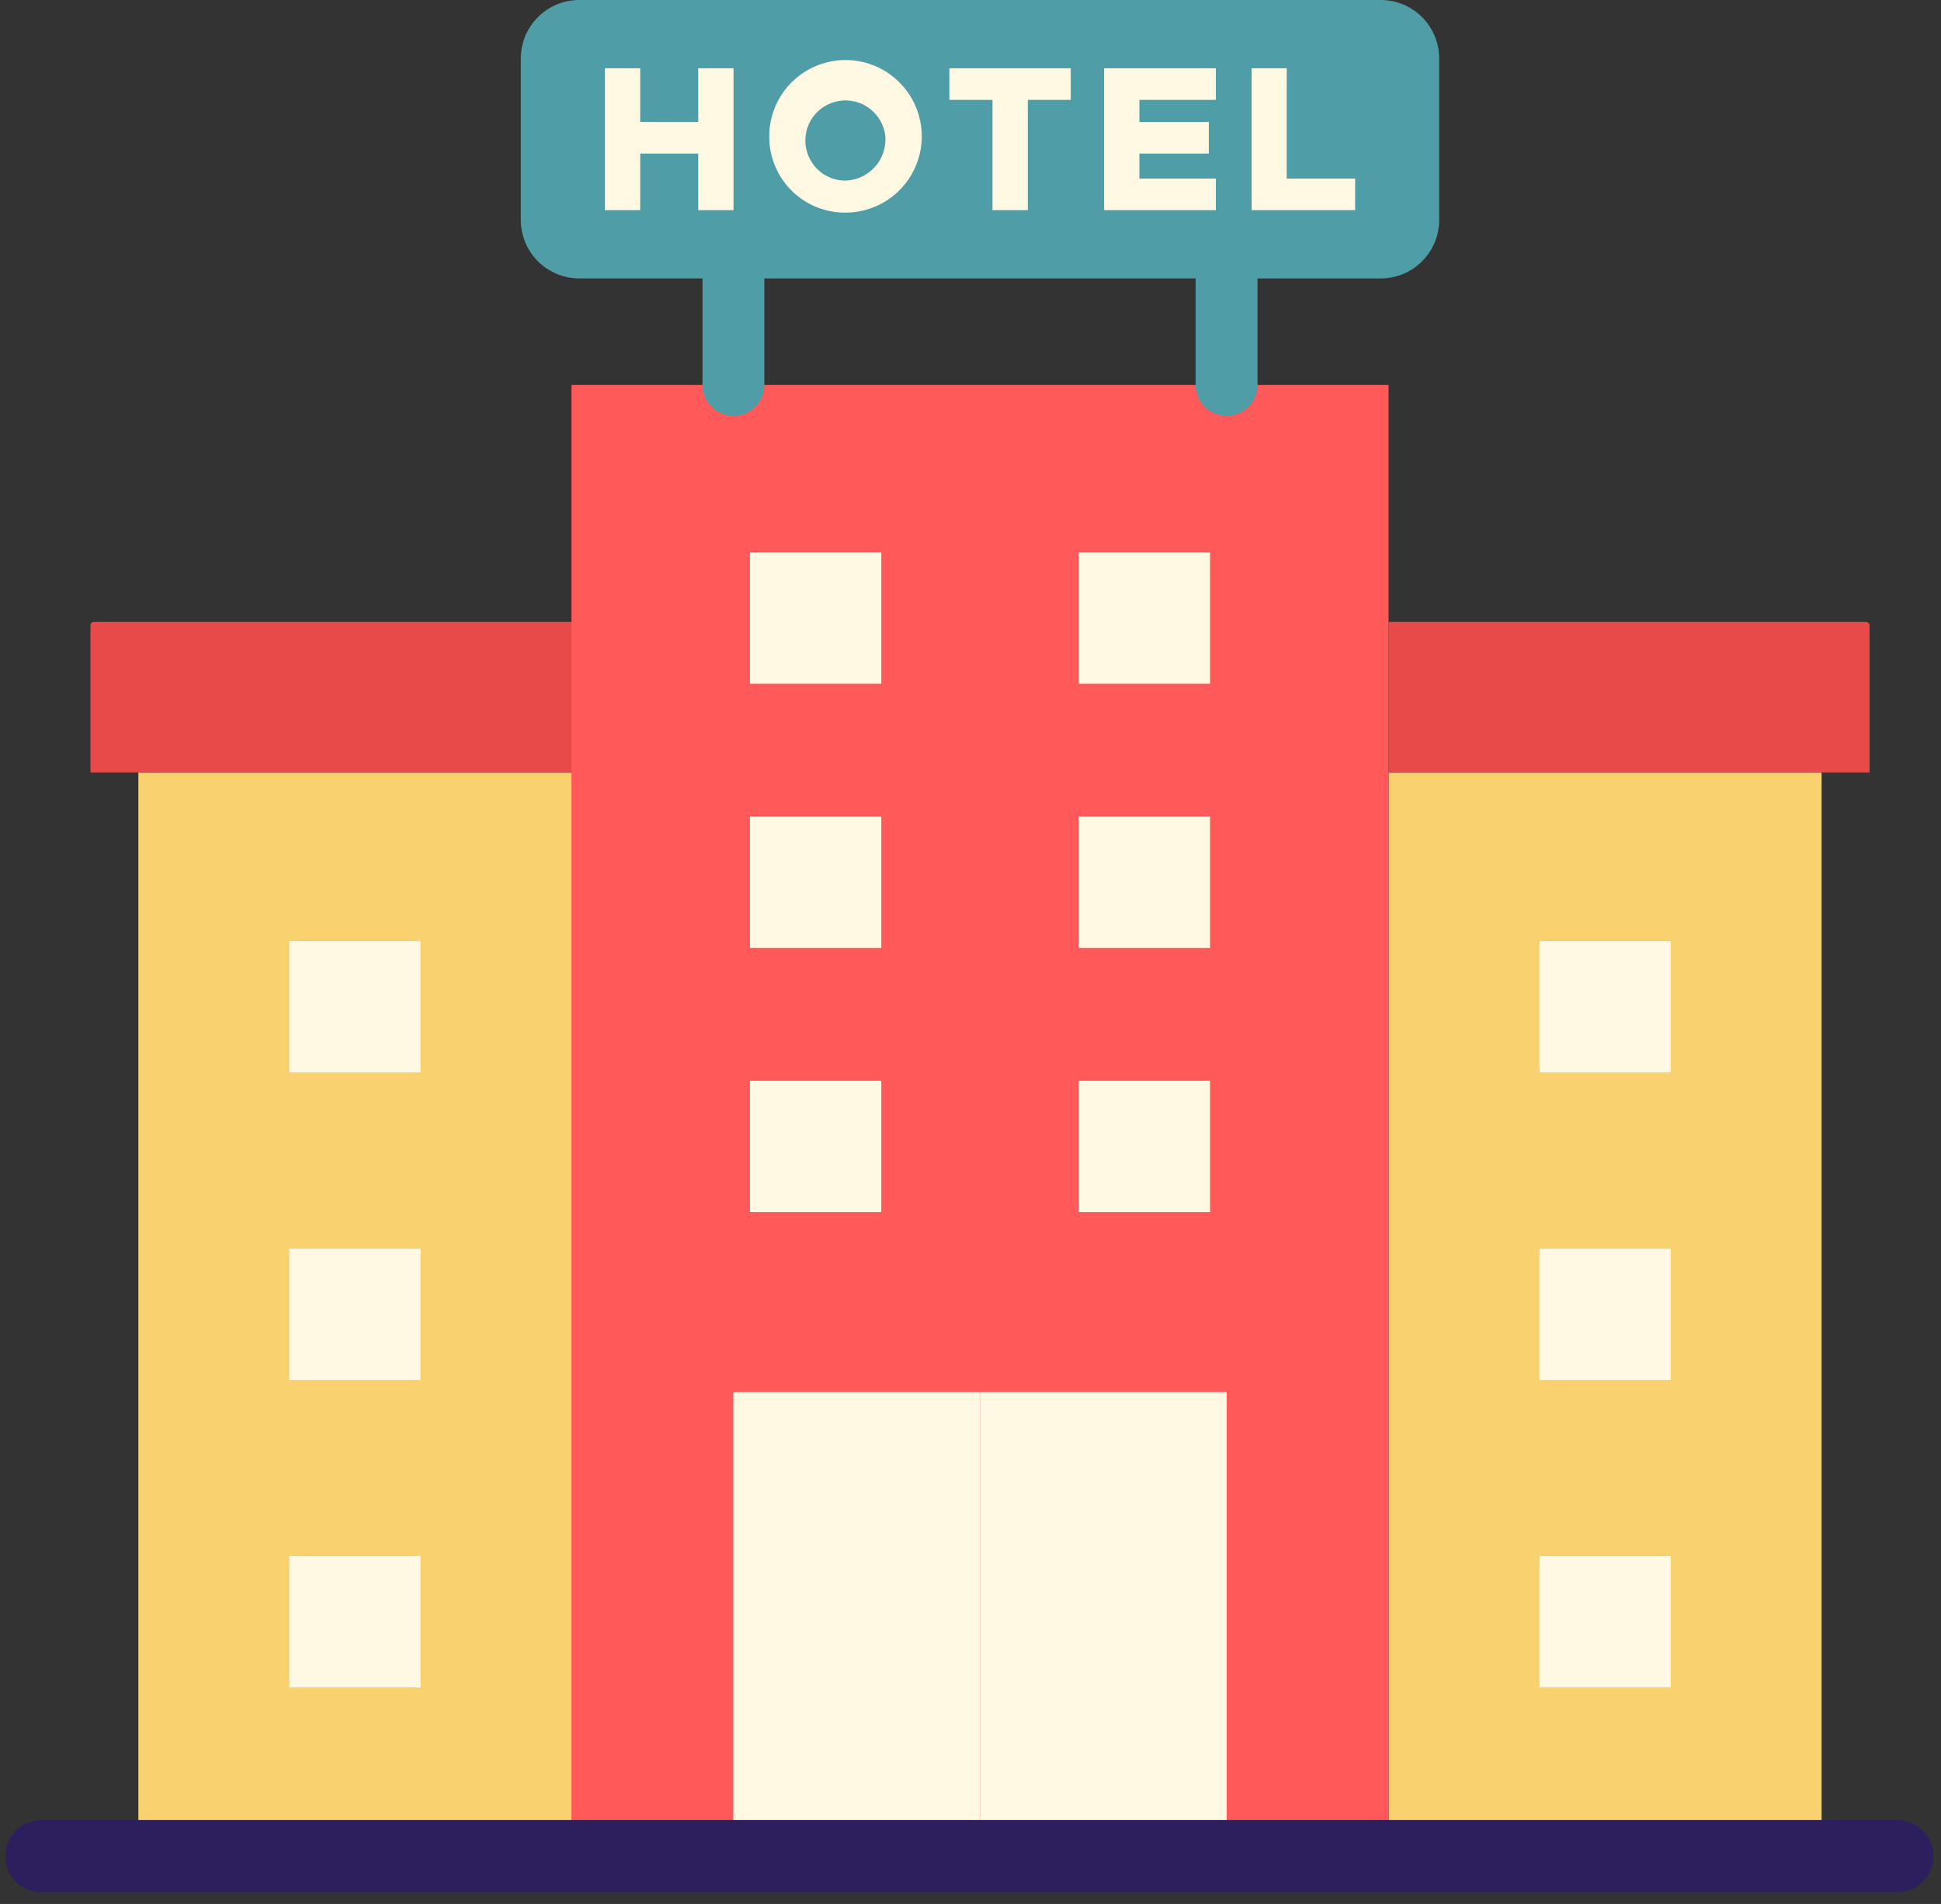 <svg width="52" height="51" viewBox="0 0 52 51" fill="none" xmlns="http://www.w3.org/2000/svg">
<rect x="0" y="0" width="52" height="51" fill="#333333" stroke="none"/>
<path d="M48.801 20.69H37.2V49.719H48.801V20.69Z" fill="#F9D16E"/>
<path d="M37.2 10.312H15.309V49.719H37.2V10.312Z" fill="#FF5959"/>
<path d="M26.255 37.289H19.646V49.719H26.255V37.289Z" fill="#FFF8E3"/>
<path d="M32.863 37.289H26.255V49.719H32.863V37.289Z" fill="#FFF8E3"/>
<path d="M44.76 33.445H41.241V36.964H44.76V33.445Z" fill="#FFF8E3"/>
<path d="M44.76 25.208H41.241V28.727H44.76V25.208Z" fill="#FFF8E3"/>
<path d="M44.76 41.682H41.241V45.201H44.76V41.682Z" fill="#FFF8E3"/>
<path d="M37.2 16.657H49.994C50.019 16.657 50.042 16.667 50.059 16.685C50.077 16.702 50.087 16.725 50.087 16.75V20.69H37.2V16.657Z" fill="#E84949"/>
<path d="M3.707 49.719H15.309L15.309 20.69H3.707L3.707 49.719Z" fill="#F9D16E"/>
<path d="M7.749 36.964H11.268V33.445H7.749V36.964Z" fill="#FFF8E3"/>
<path d="M7.749 28.727H11.268V25.208H7.749V28.727Z" fill="#FFF8E3"/>
<path d="M7.749 45.201H11.268V41.682H7.749V45.201Z" fill="#FFF8E3"/>
<path d="M15.309 20.69H2.423V16.749C2.423 16.725 2.432 16.701 2.45 16.684C2.467 16.667 2.49 16.657 2.515 16.657H15.309V20.69Z" fill="#E84949"/>
<path d="M23.61 21.873H20.091V25.392H23.61V21.873Z" fill="#FFF8E3"/>
<path d="M32.418 21.873H28.899V25.392H32.418V21.873Z" fill="#FFF8E3"/>
<path d="M23.61 14.796H20.091V18.315H23.61V14.796Z" fill="#FFF8E3"/>
<path d="M32.418 14.796H28.899V18.315H32.418V14.796Z" fill="#FFF8E3"/>
<path d="M23.61 28.95H20.091V32.469H23.61V28.95Z" fill="#FFF8E3"/>
<path d="M32.418 28.95H28.899V32.469H32.418V28.95Z" fill="#FFF8E3"/>
<path d="M36.99 0H15.519C14.654 0 13.953 0.701 13.953 1.566V5.892C13.953 6.757 14.654 7.458 15.519 7.458H36.99C37.855 7.458 38.556 6.757 38.556 5.892V1.566C38.556 0.701 37.855 0 36.99 0Z" fill="#4F9DA6"/>
<path d="M19.652 1.829V5.629H18.706V4.113H17.151V5.629H16.205V1.829H17.151V3.265H18.706V1.829H19.652Z" fill="#FFF8E3"/>
<path d="M20.609 3.726C20.594 3.319 20.701 2.917 20.916 2.571C21.132 2.225 21.445 1.952 21.817 1.785C22.189 1.619 22.602 1.568 23.004 1.638C23.405 1.708 23.776 1.897 24.07 2.18C24.363 2.462 24.565 2.826 24.65 3.225C24.735 3.623 24.699 4.038 24.547 4.416C24.395 4.793 24.133 5.117 23.796 5.345C23.458 5.573 23.06 5.695 22.653 5.696C22.122 5.7 21.611 5.496 21.229 5.128C20.847 4.76 20.624 4.257 20.609 3.726ZM23.723 3.726C23.716 3.516 23.646 3.312 23.524 3.14C23.401 2.969 23.231 2.837 23.035 2.762C22.838 2.686 22.623 2.67 22.417 2.716C22.212 2.762 22.024 2.867 21.877 3.018C21.731 3.17 21.632 3.361 21.594 3.569C21.556 3.776 21.579 3.99 21.662 4.184C21.744 4.378 21.881 4.543 22.057 4.66C22.233 4.776 22.439 4.838 22.65 4.838C22.938 4.829 23.212 4.708 23.412 4.5C23.612 4.292 23.723 4.015 23.721 3.726H23.723Z" fill="#FFF8E3"/>
<path d="M26.589 2.675H25.434V1.829H28.686V2.675H27.536V5.629H26.589V2.675Z" fill="#FFF8E3"/>
<path d="M30.525 2.675V3.267H32.385V4.113H30.525V4.783H32.573V5.629H29.58V1.829H32.573V2.675H30.525Z" fill="#FFF8E3"/>
<path d="M36.304 4.783V5.629H33.532V1.829H34.471V4.783H36.304Z" fill="#FFF8E3"/>
<path d="M19.648 11.141C19.429 11.141 19.218 11.054 19.062 10.898C18.907 10.743 18.82 10.532 18.82 10.312V7.458C18.82 7.238 18.907 7.027 19.062 6.872C19.218 6.717 19.429 6.629 19.648 6.629C19.868 6.629 20.079 6.717 20.234 6.872C20.39 7.027 20.477 7.238 20.477 7.458V10.312C20.477 10.532 20.39 10.743 20.234 10.898C20.079 11.054 19.868 11.141 19.648 11.141Z" fill="#4F9DA6"/>
<path d="M32.86 11.141C32.64 11.141 32.429 11.054 32.274 10.898C32.119 10.743 32.031 10.532 32.031 10.312V7.458C32.031 7.238 32.119 7.027 32.274 6.872C32.429 6.717 32.64 6.629 32.86 6.629C33.08 6.629 33.29 6.717 33.446 6.872C33.601 7.027 33.689 7.238 33.689 7.458V10.312C33.689 10.532 33.601 10.743 33.446 10.898C33.29 11.054 33.08 11.141 32.86 11.141Z" fill="#4F9DA6"/>
<path d="M50.827 50.686H1.108C0.851 50.686 0.605 50.584 0.424 50.403C0.243 50.221 0.141 49.975 0.141 49.719C0.141 49.463 0.243 49.217 0.424 49.035C0.605 48.854 0.851 48.752 1.108 48.752H50.827C51.083 48.752 51.329 48.854 51.51 49.035C51.692 49.217 51.794 49.463 51.794 49.719C51.794 49.975 51.692 50.221 51.51 50.403C51.329 50.584 51.083 50.686 50.827 50.686Z" fill="#2D1F5E"/>
</svg>
